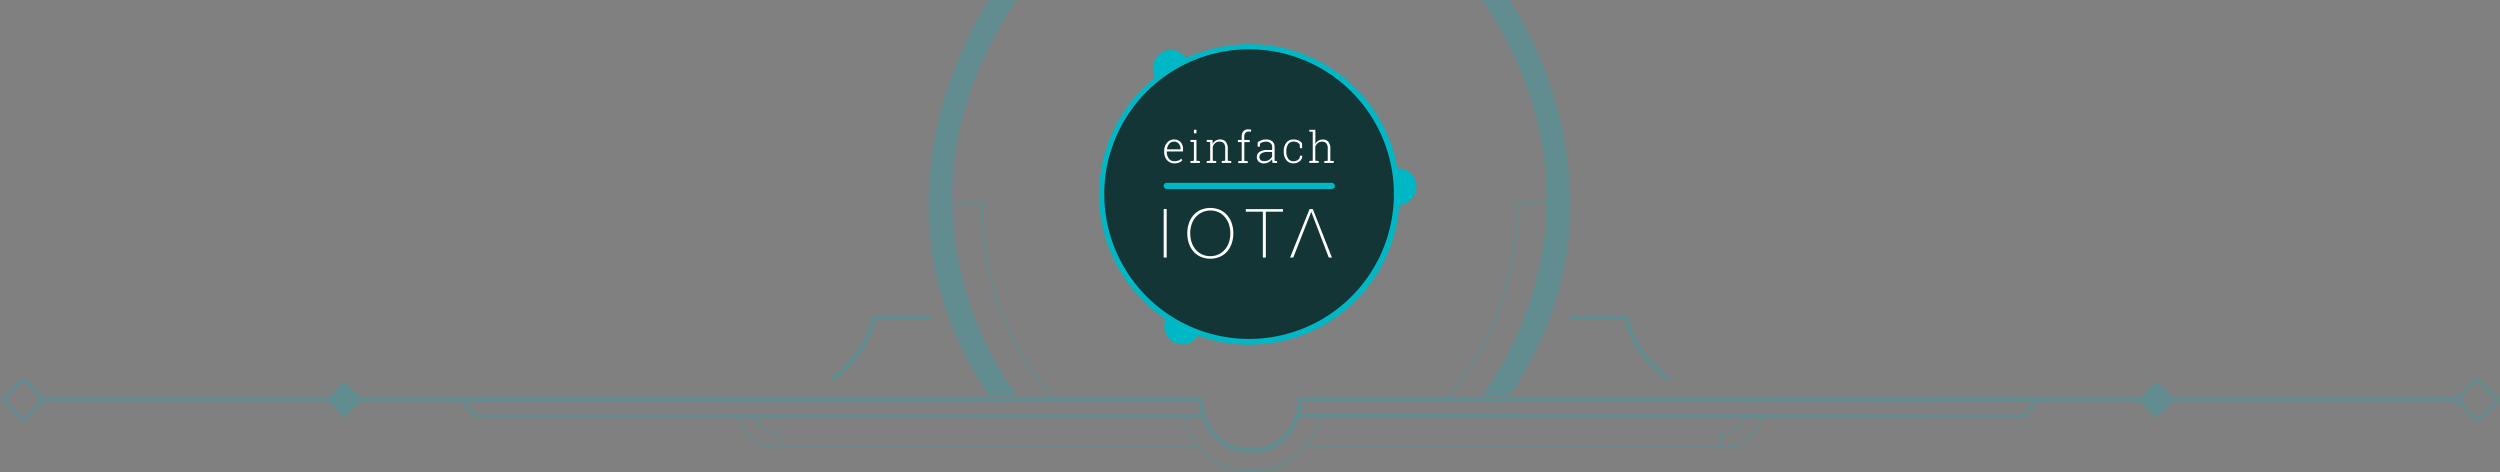 <svg xmlns="http://www.w3.org/2000/svg" width="1691.439" height="319.327" viewBox="0 0 1691.439 319.327">
  <rect x="0" y="0" width="1691.439" height="319.327" fill="#808080" stroke="none"/>
  <g id="Gruppe_732" data-name="Gruppe 732" transform="translate(-114.922 -83.767)">
    <g id="Gruppe_731" data-name="Gruppe 731">
      <g id="Gruppe_562" data-name="Gruppe 562" transform="translate(114.922 153.329)">
        <g id="Gruppe_404" data-name="Gruppe 404" transform="translate(0 0)" opacity="0.25">
          <path id="Pfad_301" data-name="Pfad 301" d="M10608.936,5117.338H11394.1s2.129,34.745,34.471,34.763,33.273-34.763,33.273-34.763h785.7" transform="translate(-10582.139 -4916.854)" fill="none" stroke="#03b5c3" stroke-width="3"/>
          <rect id="Rechteck_577" data-name="Rechteck 577" width="17.575" height="17.575" transform="translate(220.559 200.839) rotate(-45)" fill="#03b5c3"/>
          <rect id="Rechteck_580" data-name="Rechteck 580" width="17.575" height="17.575" transform="translate(1446.403 200.839) rotate(-45)" fill="#03b5c3"/>
          <g id="Rechteck_578" data-name="Rechteck 578" transform="translate(0 200.839) rotate(-45)" fill="none" stroke="#03b5c3" stroke-width="2">
            <rect width="21.969" height="21.969" stroke="none"/>
            <rect x="1" y="1" width="19.969" height="19.969" fill="none"/>
          </g>
          <path id="Pfad_302" data-name="Pfad 302" d="M10942.893,5097.476h-38.035s-3.1,22.508-28.317,41.929" transform="translate(-10313.413 -4952.416)" fill="none" stroke="#03b5c3" stroke-width="3"/>
          <path id="Pfad_303" data-name="Pfad 303" d="M10876.539,5097.476h38.038s3.095,22.508,28.316,41.929" transform="translate(-9814.348 -4952.417)" fill="none" stroke="#03b5c3" stroke-width="3"/>
          <path id="Pfad_304" data-name="Pfad 304" d="M10915.155,5025.082" transform="translate(-10215.641 -5025.075)" fill="none" stroke="#03b5c3" stroke-width="1"/>
          <path id="Pfad_305" data-name="Pfad 305" d="M10958.155,5025.088c-3.062-.02-18.729,0-18.729,0s-92.117,131.719,0,267.481c.72-.459,18.729,0,18.729,0S10860.009,5170.819,10958.155,5025.088Z" transform="translate(-10270.306 -5094.641)" fill="#03b5c3"/>
          <path id="Pfad_306" data-name="Pfad 306" d="M10898.487,5025.088c3.057-.02,18.726,0,18.726,0s92.115,131.719,0,267.481c-.72-.459-18.726,0-18.726,0S10996.627,5170.819,10898.487,5025.088Z" transform="translate(-9895.752 -5094.641)" fill="#03b5c3"/>
          <path id="Pfad_307" data-name="Pfad 307" d="M10903.535,5071.4h21.473s-4.72,72.52,47.4,131.319" transform="translate(-10260.382 -5003.649)" fill="none" stroke="#03b5c3" stroke-width="1"/>
          <path id="Pfad_308" data-name="Pfad 308" d="M10972.405,5071.4h-21.475s4.719,72.52-47.4,131.319" transform="translate(-9924.366 -5003.649)" fill="none" stroke="#03b5c3" stroke-width="1"/>
          <g id="Rechteck_579" data-name="Rechteck 579" transform="translate(1660.371 200.839) rotate(-45)" fill="none" stroke="#03b5c3" stroke-width="2">
            <rect width="21.969" height="21.969" stroke="none"/>
            <rect x="1" y="1" width="19.969" height="19.969" fill="none"/>
          </g>
          <path id="Pfad_309" data-name="Pfad 309" d="M10738.91,5116.5l9.778,11.08,492.1-.123" transform="translate(-10426.577 -4915.661)" fill="none" stroke="#03b5c3" stroke-width="2"/>
          <path id="Pfad_310" data-name="Pfad 310" d="M11247.424,5116.5l-9.778,11.08-490.825-.381" transform="translate(-9868.577 -4915.661)" fill="none" stroke="#03b5c3" stroke-width="2"/>
          <path id="Pfad_311" data-name="Pfad 311" d="M10961.048,5121.543s8.692,37.5,46.563,37.346,46.7-37.346,46.7-37.346" transform="translate(-10160.714 -4909.625)" fill="none" stroke="#03b5c3" stroke-width="1"/>
          <g id="Gruppe_402" data-name="Gruppe 402" transform="translate(498.671 211.919)">
            <path id="Pfad_312" data-name="Pfad 312" d="M10823.731,5121.543s6.5,20.935,24.64,21.035,288.117,0,288.117,0" transform="translate(-10823.731 -5121.543)" fill="none" stroke="#03b5c3" stroke-width="1"/>
            <path id="Pfad_313" data-name="Pfad 313" d="M10845.846,5142.258v-9.081s-12.167.348-16.585-11.329" transform="translate(-10817.112 -5121.178)" fill="none" stroke="#03b5c3" stroke-width="1"/>
          </g>
          <g id="Gruppe_403" data-name="Gruppe 403" transform="translate(872.136 211.919)">
            <path id="Pfad_312-2" data-name="Pfad 312" d="M11145.287,5121.543s-6.5,20.935-24.636,21.035-211.94,0-285.92,0" transform="translate(-10824.731 -5121.543)" fill="none" stroke="#03b5c3" stroke-width="1"/>
            <path id="Pfad_313-2" data-name="Pfad 313" d="M10829.264,5142.258v-9.081s12.166.348,16.586-11.329" transform="translate(-10537.44 -5121.178)" fill="none" stroke="#03b5c3" stroke-width="1"/>
          </g>
        </g>
      </g>
      <path id="Pfad_426" data-name="Pfad 426" d="M212.6,121.959a12.215,12.215,0,0,0,9.68,5.4,11.99,11.99,0,0,0,7.223-2.124,12.254,12.254,0,1,0-13.615-20.359,12.391,12.391,0,0,0-3.25,17.08" transform="translate(837.916 95.207)" fill="#00b7c5"/>
      <path id="Pfad_427" data-name="Pfad 427" d="M74.226,199a8.4,8.4,0,0,0-1.312,0,12.245,12.245,0,0,0-10.864,8.975,12.48,12.48,0,0,0-.421,4.16,12.186,12.186,0,0,0,11.745,11.4h1.292a12.254,12.254,0,0,0,10.816-8.975,13.038,13.038,0,0,0,.411-4.17A12.186,12.186,0,0,0,74.226,199" transform="translate(841.076 93.161)" fill="#00b7c5"/>
      <path id="Pfad_428" data-name="Pfad 428" d="M169.131,135.27a7.428,7.428,0,0,0-1.546.1,6.931,6.931,0,0,0-.979.2,8.995,8.995,0,0,0,1.958,17.667,8.112,8.112,0,0,0,1.546-.1,9,9,0,0,0,7.537-10.17,8.887,8.887,0,0,0-8.476-7.693" transform="translate(838.988 94.513)" fill="#00b7c5" opacity="0.1"/>
      <path id="Pfad_429" data-name="Pfad 429" d="M185.671,129.674a10.463,10.463,0,0,0,9.2,14.682,9.9,9.9,0,0,0,4.013-.695,10.267,10.267,0,0,0,5.775-5.491,10.453,10.453,0,0,0,.2-8.055,10.336,10.336,0,0,0-9.328-6.7,9.925,9.925,0,0,0-2.936.333,7.931,7.931,0,0,0-1.155.372,10.355,10.355,0,0,0-5.765,5.52" transform="translate(838.463 94.765)" fill="#00b7c5" opacity="0.5"/>
      <path id="Pfad_430" data-name="Pfad 430" d="M72.6,157.956a8.574,8.574,0,0,0,2.936.636,8.917,8.917,0,0,0,8.555-5.6c.108-.313.225-.636.323-.979a8.9,8.9,0,1,0-11.863,5.873" transform="translate(840.963 94.397)" fill="#00b7c5" opacity="0.1"/>
      <path id="Pfad_431" data-name="Pfad 431" d="M69.87,188.158A10.307,10.307,0,0,0,81.5,180.621a8.074,8.074,0,0,0,.245-1.175,10.483,10.483,0,0,0-1.85-7.83,10.209,10.209,0,0,0-6.773-4.179,9.435,9.435,0,0,0-1.2-.127,10.512,10.512,0,0,0-10.649,8.809,10.355,10.355,0,0,0,1.83,7.83,10.179,10.179,0,0,0,6.773,4.179" transform="translate(841.086 93.833)" fill="#00b7c5" opacity="0.25"/>
      <path id="Pfad_432" data-name="Pfad 432" d="M124.805,60.066a8.741,8.741,0,0,0-6.656-3.426,8.975,8.975,0,0,0-7.341,14.5,7.978,7.978,0,0,0,.666.754,8.809,8.809,0,0,0,11.833.783,9.073,9.073,0,0,0,1.5-12.607" transform="translate(840.072 96.182)" fill="#00b7c5" opacity="0.1"/>
      <path id="Pfad_433" data-name="Pfad 433" d="M87.73,41.086A10.59,10.59,0,0,0,88.4,55.024c.284.284.577.568.881.822a10.16,10.16,0,0,0,6.157,2.33,10.561,10.561,0,0,0,1.478-.049,10.228,10.228,0,0,0,6.969-3.837,10.659,10.659,0,0,0-1.547-14.74,10.16,10.16,0,0,0-6.157-2.33,12.235,12.235,0,0,0-1.458.049,9.984,9.984,0,0,0-6.988,3.817" transform="translate(840.57 96.594)" fill="#00b7c5" opacity="0.25"/>
      <path id="Pfad_434" data-name="Pfad 434" d="M57.195,41.547a12.92,12.92,0,0,0,3.357,2.447,11.873,11.873,0,0,0,4.894,1.223,12.235,12.235,0,0,0,11.4-6.9,12.45,12.45,0,0,0-2.3-13.977,13.135,13.135,0,0,0-3.367-2.447,11.833,11.833,0,0,0-4.894-1.223,12.166,12.166,0,0,0-11.315,6.92,12.342,12.342,0,0,0,2.222,13.957" transform="translate(841.242 96.944)" fill="#00b7c5"/>
      <circle id="Ellipse_417" data-name="Ellipse 417" cx="99.738" cy="99.738" r="99.738" transform="translate(860.393 115.393)" fill="#133535"/>
      <path id="Pfad_435" data-name="Pfad 435" d="M118.248,219.892q-3.749,0-7.517-.274a101.649,101.649,0,1,1,7.517.274Zm-.3-199.809a97.971,97.971,0,1,0,7.214.264h0q-3.612-.264-7.214-.264Z" transform="translate(842.039 97.042)" fill="#00b7c5"/>
      <path id="Pfad_436" data-name="Pfad 436" d="M68.361,98.649A6.294,6.294,0,0,1,63.467,96.5a7.918,7.918,0,0,1-1.958-5.481v-.793a8.124,8.124,0,0,1,1.958-5.54,5.941,5.941,0,0,1,4.649-2.2,5.745,5.745,0,0,1,4.5,1.811,6.93,6.93,0,0,1,1.644,4.835v1.458H63.281v.421a6.852,6.852,0,0,0,1.4,4.395,4.463,4.463,0,0,0,3.68,1.781,7.5,7.5,0,0,0,2.741-.45,5.325,5.325,0,0,0,1.958-1.282l.675,1.243a6.313,6.313,0,0,1-2.212,1.458A8.691,8.691,0,0,1,68.361,98.649Zm-.235-14.682a4.14,4.14,0,0,0-3.2,1.468A6.274,6.274,0,0,0,63.409,89.1v.078h9.142v-.431a4.992,4.992,0,0,0-1.194-3.4A4.121,4.121,0,0,0,68.126,83.968Z" transform="translate(841.078 95.633)" fill="#fff"/>
      <path id="Pfad_437" data-name="Pfad 437" d="M79.66,96.961,82,96.775V84.119l-2.339-.186V82.651h4.062V96.775l2.329.186v1.272H79.66ZM83.722,78.2H82.009V75.78h1.713Z" transform="translate(840.693 95.775)" fill="#fff"/>
      <path id="Pfad_438" data-name="Pfad 438" d="M90.919,97.1l2.329-.186V84.262l-2.329-.186V82.794h3.915l.078,2.721a5.373,5.373,0,0,1,5.041-3,4.8,4.8,0,0,1,3.856,1.546,7.351,7.351,0,0,1,1.351,4.806v8.026l2.339.186v1.272h-6.421V97.074l2.329-.186V88.862a5.706,5.706,0,0,0-.979-3.8,3.582,3.582,0,0,0-2.858-1.1,4.434,4.434,0,0,0-2.936.979,5.227,5.227,0,0,0-1.644,2.535V96.9l2.329.186v1.272H90.88Z" transform="translate(840.455 95.633)" fill="#fff"/>
      <path id="Pfad_439" data-name="Pfad 439" d="M112.46,84.074V82.664h2.574V80.384a5.178,5.178,0,0,1,1.165-3.621,4.189,4.189,0,0,1,3.3-1.282,6.2,6.2,0,0,1,.979.069,9.032,9.032,0,0,1,.979.206l-.225,1.419c-.225-.059-.46-.1-.7-.137a7.939,7.939,0,0,0-.842,0,2.7,2.7,0,0,0-2.173.9,3.758,3.758,0,0,0-.754,2.5v2.281h3.71v1.409H116.8V96.847l2.329.186v1.272h-6.431V97.033l2.339-.186V84.122Z" transform="translate(839.996 95.782)" fill="#fff"/>
      <path id="Pfad_440" data-name="Pfad 440" d="M136.209,98.376c-.117-.529-.2-.979-.245-1.37a7.752,7.752,0,0,1-.069-1.165,6.851,6.851,0,0,1-2.31,2.026,6.558,6.558,0,0,1-3.24.812,4.972,4.972,0,0,1-3.533-1.184,4.15,4.15,0,0,1-1.253-3.2,3.915,3.915,0,0,1,1.85-3.416,8.809,8.809,0,0,1,5.041-1.272H135.9V87.55a3.347,3.347,0,0,0-1.1-2.6,4.356,4.356,0,0,0-2.936-.979,7.517,7.517,0,0,0-2.369.352,5.569,5.569,0,0,0-1.791.979l-.137,2.085h-1.478V84.448a8.809,8.809,0,0,1,2.6-1.458,9.641,9.641,0,0,1,3.171-.489A6.264,6.264,0,0,1,136,83.811a4.61,4.61,0,0,1,1.566,3.759v8.564a6.261,6.261,0,0,0,.088.861l1.556.1v1.272Zm-5.677-1.223a6.206,6.206,0,0,0,3.3-.881,5.07,5.07,0,0,0,2.046-2.232v-3.1h-3.455a6.489,6.489,0,0,0-3.749.979,2.936,2.936,0,0,0-1.4,2.457,2.564,2.564,0,0,0,.871,2.016A3.455,3.455,0,0,0,130.532,97.152Z" transform="translate(839.719 95.633)" fill="#fff"/>
      <path id="Pfad_441" data-name="Pfad 441" d="M150.8,97.22a4.894,4.894,0,0,0,3.024-.979,3.23,3.23,0,0,0,1.312-2.721h1.527v.088a4.277,4.277,0,0,1-1.723,3.612,6.411,6.411,0,0,1-4.14,1.429,5.873,5.873,0,0,1-4.894-2.183,8.721,8.721,0,0,1-1.752-5.6v-.607a8.691,8.691,0,0,1,1.752-5.589A5.873,5.873,0,0,1,150.8,82.49a7.83,7.83,0,0,1,3.3.675,6.49,6.49,0,0,1,2.427,1.84l.069,3.4h-1.458l-.274-2.76a4.767,4.767,0,0,0-1.713-1.233,5.657,5.657,0,0,0-2.339-.45,4.17,4.17,0,0,0-3.71,1.791,7.9,7.9,0,0,0-1.194,4.512v.607a8.017,8.017,0,0,0,1.184,4.542A4.15,4.15,0,0,0,150.8,97.22Z" transform="translate(839.324 95.633)" fill="#fff"/>
      <path id="Pfad_442" data-name="Pfad 442" d="M161.8,77.072V75.79h4.111v9.543A5.569,5.569,0,0,1,171,82.4a4.767,4.767,0,0,1,3.719,1.5,7.008,7.008,0,0,1,1.321,4.737v8.143l2.329.186v1.272H171.95V96.961l2.339-.186V88.6a5.285,5.285,0,0,0-.979-3.631,3.563,3.563,0,0,0-2.76-1.145,4.708,4.708,0,0,0-2.936.93,5.334,5.334,0,0,0-1.752,2.467v9.514l2.339.186v1.272h-6.4V96.922l2.339-.186V77.16Z" transform="translate(838.949 95.775)" fill="#fff"/>
      <path id="Pfad_443" data-name="Pfad 443" d="M175.235,116.64H62.861a2.329,2.329,0,0,1-1.8-2.085h0a2.329,2.329,0,0,1,1.8-2.085H175.235a2.33,2.33,0,0,1,1.791,2.085h0a2.33,2.33,0,0,1-1.791,2.085Z" transform="translate(841.088 94.997)" fill="#00b7c5"/>
      <path id="Pfad_444" data-name="Pfad 444" d="M61.16,130.62h2.026v32.789H61.16Z" transform="translate(841.084 94.611)" fill="#fff"/>
      <path id="Pfad_445" data-name="Pfad 445" d="M108.625,147a20.975,20.975,0,0,1-1.057,6.734,16.15,16.15,0,0,1-3.044,5.462,14.231,14.231,0,0,1-4.894,3.651,16.972,16.972,0,0,1-13.165,0,14.222,14.222,0,0,1-4.894-3.651,16.15,16.15,0,0,1-3.044-5.462,21.944,21.944,0,0,1,0-13.458,16.052,16.052,0,0,1,3.044-5.462,14.134,14.134,0,0,1,4.894-3.651,16.884,16.884,0,0,1,13.165,0,14.114,14.114,0,0,1,4.894,3.651,15.916,15.916,0,0,1,3.054,5.462A20.946,20.946,0,0,1,108.625,147Zm-29.158,0a18.743,18.743,0,0,0,.92,5.971,14.682,14.682,0,0,0,2.662,4.894,12.665,12.665,0,0,0,10,4.571,12.881,12.881,0,0,0,5.726-1.243,13.116,13.116,0,0,0,4.238-3.328,14.74,14.74,0,0,0,2.672-4.894,19.879,19.879,0,0,0,0-11.941,14.6,14.6,0,0,0-2.672-4.894,13.008,13.008,0,0,0-4.238-3.338,13.449,13.449,0,0,0-15.729,3.338,14.583,14.583,0,0,0-2.662,4.894A18.841,18.841,0,0,0,79.467,147Z" transform="translate(840.738 94.629)" fill="#fff"/>
      <path id="Pfad_446" data-name="Pfad 446" d="M117.93,132.382V130.64h25.125v1.742H131.476V163.41H129.45V132.382Z" transform="translate(839.881 94.611)" fill="#fff"/>
      <path id="Pfad_447" data-name="Pfad 447" d="M150.683,163.409H148.52l13.194-32.789h2.2l12.949,32.789h-2.153l-11.8-30.812h-.1Z" transform="translate(839.23 94.611)" fill="#fff"/>
    </g>
  </g>
</svg>
